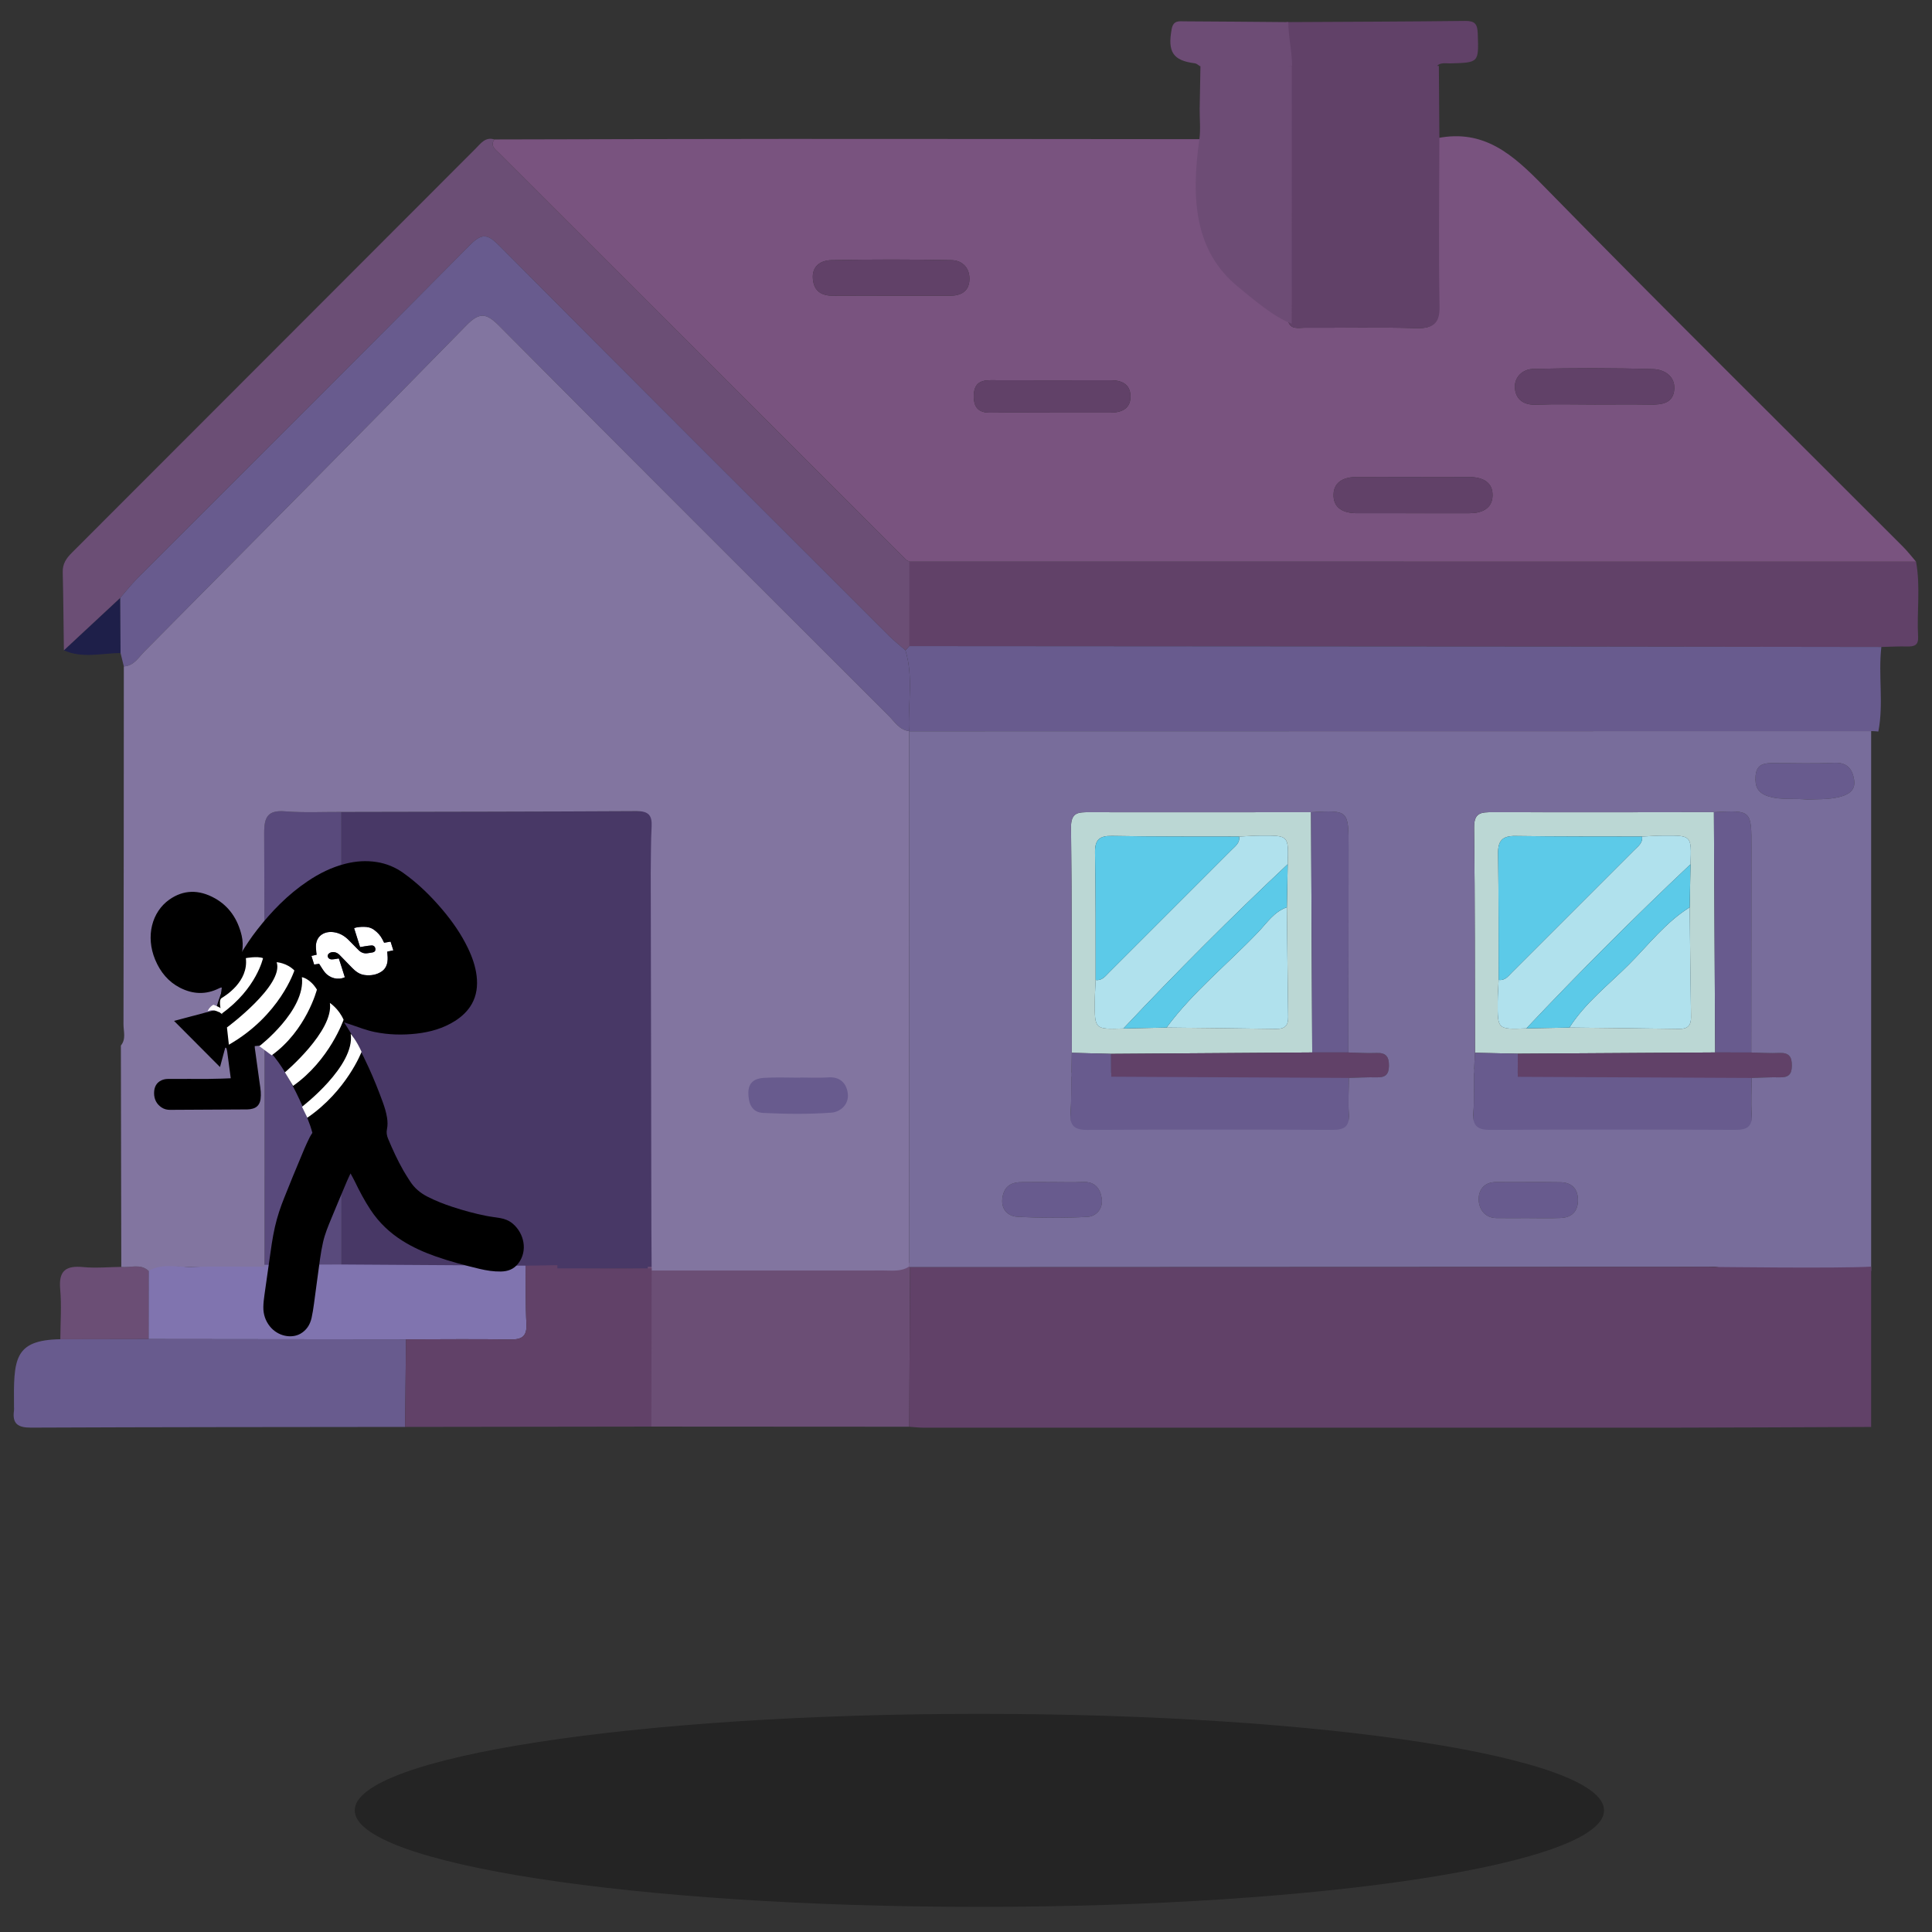<?xml version="1.0" encoding="utf-8"?>
<!-- Generator: Adobe Illustrator 16.0.0, SVG Export Plug-In . SVG Version: 6.00 Build 0)  -->
<!DOCTYPE svg PUBLIC "-//W3C//DTD SVG 1.1//EN" "http://www.w3.org/Graphics/SVG/1.1/DTD/svg11.dtd">
<svg version="1.1" id="Layer_1" xmlns="http://www.w3.org/2000/svg" xmlns:xlink="http://www.w3.org/1999/xlink" x="0px" y="0px"
	 width="1000px" height="1000px" viewBox="0 0 1000 1000" enable-background="new 0 0 1000 1000" xml:space="preserve">
<rect x="0" y="0" width="1000" height="1000" fill="#333333" stroke="none"/>
<path fill="#614168" d="M469.64,290.654c173.695,0.018,348.396,0.035,522.095,0.052c2.397,12.917,0.338,25.957,1.074,38.915
	c0.248,4.354-2.021,5.085-5.654,4.992c-4.45-0.114-8.912,0.155-13.368,0.256c-55.558-0.077-111.115-0.179-166.674-0.224
	c-112.16-0.092-225.319-0.151-337.479-0.222C469.635,319.833,469.637,305.244,469.64,290.654z"/>
<path fill="#685B8E" d="M470.635,334.423c112.158,0.071,224.316,0.13,336.479,0.222c55.559,0.044,111.115,0.147,166.674,0.224
	c-1.695,14.545,1.286,29.258-1.563,43.762c-1.035-0.075-2.074-0.216-3.113-0.216c-166.178,0.021-332.356,0.053-498.538,0.085
	c-0.001,0.002-0.063-0.098-0.059-0.098c-0.648-13.933,2.391-28.028-1.857-41.798C469.314,335.877,469.975,335.15,470.635,334.423z"
	/>
<path fill="#1E1F49" d="M62.238,309.446c0.052,9.519,0.104,19.038,0.161,28.555c-9.801,0.104-19.734,2.909-29.33-1.401
	C42.792,327.55,52.514,318.499,62.238,309.446z"/>
<path fill="#483866" d="M176.698,420.264c54.137-0.107,108.274-0.146,162.41-0.424c6.333-0.033,8.502,2.111,8.173,7.895
	c-0.454,7.947-0.353,15.93-0.486,23.893c-2.806,3.404-1.458,7.379-1.464,11.07c-0.092,60.811-0.204,121.615,0.1,182.424
	c0.041,7.967-1.955,11.954-11.024,11.7c-18.793-0.527-37.622,0.125-56.436,0.291c-33.738-0.205-67.477-0.408-101.215-0.613
	C176.736,578.087,176.717,498.674,176.698,420.264z"/>
<path fill="#6B4E75" d="M470.622,738.479c-45.164-0.026-90.326-0.052-135.49-0.076c0.057-24.16,0.113-58.565,0.168-82.721
	c40.689-0.004,81.38,0,122.07-0.02c4.522-0.002,9.175,0.662,13.256-2.154c-0.001-0.004,0.421,0.406,0.417,0.406
	C470.902,678.681,470.762,713.704,470.622,738.479z"/>
<path fill="#594A7C" d="M176.698,420.264c0.018,78.41,0.036,156.822,0.053,235.236c-13.276,0.055-26.553,0.117-39.83,0.176
	c-0.003-74.832,0.117-149.666-0.179-224.496c-0.034-8.385,1.897-11.945,10.873-11.229C157.257,420.723,167,420.213,176.698,420.264z
	"/>
<path fill="#8074AF" d="M272.034,655.108c0.11,9.674-0.093,20.366,0.437,30.019c0.357,6.512-2.216,8.285-8.397,8.182
	c-17.969-0.301-35.949-0.078-53.925-0.063c-44.42-0.051-88.84-0.104-133.262-0.148c0.008-11.756,0.017-24.511,0.025-36.265
	c7.031-4.111,14.72-0.853,22.094-1.067c12.628-0.375,25.278-1.095,37.917-1.089c13.276-0.059,26.553-0.121,39.829-0.176
	C208.512,654.7,240.273,654.903,272.034,655.108z"/>
<path fill="#6B4E75" d="M76.911,657.832c-0.008,11.754-0.017,23.508-0.027,35.264c-15.22,0.027-30.436,0.059-45.653,0.086
	c0.03-8.662,0.694-17.379-0.079-25.969c-0.861-9.551,2.999-12.234,11.894-11.377c6.512,0.629,13.147-0.014,19.731-0.092
	C67.51,656.314,72.688,653.84,76.911,657.832z"/>
<path fill="#BBD7D4" d="M763.451,544.912c-0.094-38.854,0.021-77.709-0.454-116.557c-0.098-7.975,3.9-7.967,9.636-7.953
	c38.161,0.09,76.322,0,114.485-0.033c0.211,41.459,0.425,82.918,0.64,124.377c-34.044,0.215-68.087,0.426-102.131,0.641
	C778.234,545.227,770.844,545.068,763.451,544.912z M812.315,531.869c18.938,0.219,37.876,0.395,56.813,0.699
	c4.379,0.066,6.218-1.762,6.146-6.146c-0.3-18.938-0.474-37.875-0.691-56.813c0.143-7.426,0.284-14.852,0.424-22.273
	c0.569-14.879,0.569-14.916-13.729-14.842c-3.793,0.018-7.586,0.32-11.375,0.494c-21.811-0.063-43.618,0.047-65.422-0.291
	c-6.749-0.104-9.177,2.313-9.069,9.064c0.338,21.805,0.229,43.613,0.295,65.42c-0.176,3.791-0.482,7.586-0.501,11.379
	c-0.071,14.316-0.037,14.316,14.843,13.729C797.469,532.152,804.892,532.01,812.315,531.869z"/>
<path fill="#BBD7D4" d="M554.777,544.938c-0.082-38.877,0.057-77.762-0.42-116.635c-0.102-8.063,3.989-7.91,9.661-7.896
	c38.189,0.086,76.378,0.006,114.563-0.02c0.209,41.451,0.416,82.906,0.624,124.361c-34.71,0.242-69.417,0.479-104.129,0.719
	C568.313,545.291,561.543,545.115,554.777,544.938z M666.087,469.619c0.142-7.438,0.284-14.871,0.427-22.309
	c0.519-14.848,0.519-14.885-13.772-14.813c-3.79,0.018-7.58,0.332-11.371,0.508c-21.895-0.068-43.788,0.088-65.673-0.338
	c-6.833-0.133-9.043,2.021-8.911,8.885c0.424,21.889,0.258,43.783,0.314,65.68c-0.151,3.785-0.424,7.57-0.438,11.357
	c-0.058,14.23-0.026,14.23,14.813,13.752c7.439-0.156,14.878-0.314,22.315-0.475c18.938,0.225,37.877,0.398,56.813,0.705
	c4.378,0.066,6.227-1.744,6.156-6.135C666.466,507.5,666.3,488.559,666.087,469.619z"/>
<path fill="#685B8E" d="M906.697,556.307c-0.032,7.066-0.416,14.16-0.003,21.193c0.435,7.438-2.421,9.338-8.524,9.308
	c-42.188-0.211-84.378-0.239-126.564,0.022c-6.646,0.043-9.512-2.096-8.992-9.984c0.515-7.813,0.229-15.692,0.292-23.541
	c7.224,4.904,15.087,1.822,22.663,2.341C825.944,555.863,866.321,556.086,906.697,556.307z"/>
<path fill="#685B8E" d="M698.172,556.031c-0.036,7.133-0.423,14.293-0.013,21.392c0.434,7.506-2.422,9.418-8.535,9.386
	c-42.235-0.215-84.474-0.256-126.709,0.031c-6.851,0.047-9.371-2.545-8.816-10.274c0.509-7.093,0.328-14.246,0.451-21.371
	c6.858,0.043,13.724,0.081,20.583,0.12C616.146,555.553,657.159,555.795,698.172,556.031z"/>
<path fill="#685B8E" d="M887.758,544.746c-0.215-41.459-0.429-82.918-0.64-124.377c19.446-1.064,19.457-1.064,19.441,18.504
	c-0.024,35.305-0.064,70.604-0.098,105.906C900.229,544.77,893.993,544.76,887.758,544.746z"/>
<path fill="#685B8E" d="M679.207,544.748c-0.208-41.455-0.415-82.91-0.624-124.361c19.444-1.104,19.454-1.104,19.44,18.482
	c-0.022,35.297-0.062,70.594-0.093,105.891C691.691,544.76,685.449,544.752,679.207,544.748z"/>
<path fill="#614168" d="M679.207,544.748c6.242,0.004,12.484,0.012,18.726,0.012c4.821,0.109,9.655,0.473,14.459,0.256
	c5.005-0.225,6.593,1.891,6.525,6.717c-0.06,4.604-2.041,5.994-6.287,5.895c-4.813-0.117-9.64,0.178-14.458,0.299
	c-41.013-0.205-82.025-0.416-123.039-0.621c-0.021-3.943-0.037-7.891-0.055-11.836C609.79,545.227,644.497,544.99,679.207,544.748z"
	/>
<path fill="#614168" d="M887.758,544.746c6.235,0.014,12.474,0.021,18.706,0.033c4.828,0.102,9.667,0.461,14.479,0.236
	c5.016-0.23,6.588,1.881,6.524,6.719c-0.059,4.617-2.044,5.99-6.295,5.891c-4.816-0.115-9.647,0.195-14.476,0.32
	c-40.376-0.191-80.753-0.389-121.129-0.578c0.021-3.994,0.041-7.986,0.059-11.98C819.671,545.172,853.714,544.961,887.758,544.746z"
	/>
<path fill="#685B8E" d="M790.141,630.486c-5.205,0.004-10.415,0.07-15.623-0.018c-6.093-0.102-8.966-4.715-9.152-9.4
	c-0.193-4.896,2.662-9.283,9.004-9.229c11.109,0.102,22.221-0.092,33.329,0.084c5.765,0.092,9.021,3.336,9.063,9.166
	c0.035,5.814-3.151,9.099-8.913,9.338C801.955,630.676,796.045,630.482,790.141,630.486z"/>
<path fill="#685B8E" d="M544.965,611.857c5.188-0.008,10.385,0.201,15.561-0.063c6.206-0.317,9.035,3.447,9.748,8.564
	c0.719,5.178-2.756,9.256-7.538,9.504c-12.038,0.621-24.156,0.592-36.193-0.076c-4.544-0.252-8.321-3.453-7.753-9.227
	c0.575-5.828,3.906-8.594,9.577-8.682C533.896,611.797,539.432,611.865,544.965,611.857z"/>
<path fill="#685B8E" d="M935.683,413.869c-7.674-0.752-13.795,0.273-20.009-1.574c-6.014-1.789-7.399-5.248-6.979-10.725
	c0.485-6.333,4.813-6.646,9.6-6.621c10.359,0.047,20.735,0.369,31.072-0.115c6.773-0.314,9.455,3.203,10.351,8.879
	c0.945,5.998-4.086,7.99-8.11,8.918C945.987,413.926,939.993,413.598,935.683,413.869z"/>
<path fill="#685B8E" d="M785.627,545.387c-0.018,3.994-0.038,7.986-0.059,11.98c-7.578-0.457-15.441,2.256-22.665-2.063
	c0.182-3.469,0.356-6.934,0.544-10.396C770.844,545.068,778.234,545.227,785.627,545.387z"/>
<path fill="#685B8E" d="M575.078,545.467c0.018,3.945,0.034,7.893,0.055,11.836c-6.861-0.037-13.725-0.072-20.583-0.107
	c0.074-4.089,0.146-8.173,0.226-12.26C561.543,545.115,568.313,545.291,575.078,545.467z"/>
<path fill="#685B8E" d="M31.231,693.182c15.217-0.027,30.433-0.059,45.653-0.086c44.423,0.047,88.843,0.1,133.264,0.148
	c-0.161,11.777-0.322,33.557-0.486,45.33c-64.526,0.08-129.047,0.08-193.567,0.365c-6.7,0.027-9.826-1.885-8.859-8.791
	c0.095-0.682,0.015-1.389,0.009-2.078C7.042,703.627,7.042,693.619,31.231,693.182z"/>
<path fill="#B0E1ED" d="M790.048,532.291c-14.883,0.59-14.917,0.59-14.846-13.727c0.019-3.793,0.325-7.59,0.497-11.377
	c3.313,0.494,4.987-1.984,6.912-3.904c21.146-21.107,42.271-42.232,63.383-63.375c1.921-1.922,4.396-3.604,3.904-6.918
	c3.788-0.174,7.581-0.479,11.375-0.494c14.302-0.074,14.302-0.037,13.733,14.84C845.854,474.818,817.547,503.148,790.048,532.291z"
	/>
<path fill="#5CCAE8" d="M849.898,432.99c0.491,3.314-1.983,4.996-3.904,6.918c-21.109,21.143-42.234,42.268-63.383,63.375
	c-1.924,1.92-3.601,4.398-6.912,3.902c-0.063-21.809,0.047-43.617-0.291-65.422c-0.105-6.752,2.32-9.17,9.068-9.064
	C806.281,433.037,828.091,432.928,849.898,432.99z"/>
<path fill="#B0E1ED" d="M874.582,469.611c0.22,18.938,0.394,37.875,0.691,56.813c0.07,4.385-1.769,6.213-6.146,6.146
	c-18.938-0.307-37.874-0.48-56.811-0.695c8.228-12.879,20.336-22.158,30.931-32.789
	C853.355,488.941,862.186,477.346,874.582,469.611z"/>
<path fill="#5CCAE8" d="M874.582,469.611c-12.396,7.732-21.227,19.33-31.334,29.473c-10.595,10.631-22.703,19.91-30.931,32.789
	c-7.428,0.137-14.851,0.279-22.271,0.418c27.499-29.143,55.808-57.473,84.961-84.955
	C874.866,454.762,874.725,462.188,874.582,469.611z"/>
<path fill="#B0E1ED" d="M641.368,433.006c3.791-0.176,7.581-0.49,11.371-0.508c14.291-0.07,14.291-0.033,13.772,14.813
	c-29.229,27.457-57.565,55.809-85.035,85.029c-14.843,0.48-14.874,0.48-14.814-13.75c0.015-3.787,0.285-7.572,0.437-11.355
	c3.265,0.473,4.964-1.924,6.877-3.836c21.191-21.164,42.37-42.34,63.528-63.533C639.408,437.957,641.854,436.289,641.368,433.006z"
	/>
<path fill="#5CCAE8" d="M641.368,433.006c0.484,3.283-1.96,4.951-3.864,6.857c-21.158,21.193-42.337,42.369-63.528,63.533
	c-1.913,1.912-3.612,4.309-6.877,3.836c-0.057-21.896,0.109-43.793-0.313-65.682c-0.132-6.861,2.078-9.018,8.911-8.885
	C597.58,433.094,619.476,432.938,641.368,433.006z"/>
<path fill="#B0E1ED" d="M666.087,469.619c0.213,18.938,0.379,37.881,0.675,56.818c0.068,4.391-1.778,6.201-6.156,6.135
	c-18.937-0.307-37.875-0.48-56.812-0.699c13.738-18.592,31.853-33.006,47.644-49.639
	C655.844,477.596,659.515,471.844,666.087,469.619z"/>
<path fill="#79537F" d="M255.889,72.179c50.266-0.098,100.534-0.267,150.798-0.278c71.423-0.016,142.843,0.083,214.263,0.134
	c-0.024,4.507,0.55,9.114-0.173,13.507c-4.396,26.659,3.942,47.838,26.215,63.483c6.951,4.883,10.597,13.784,19.521,16.378
	c1.092,5.605,5.571,4.207,9.135,4.224c19.079,0.091,38.173-0.353,57.232,0.224c8.493,0.257,11.377-2.071,11.229-10.932
	c-0.498-29.129-0.123-58.275-0.084-87.414c24.212-4.831,39.19,8.669,54.869,24.694c61.473,62.818,124.01,124.595,186.117,186.79
	c2.405,2.407,4.487,5.136,6.723,7.717c-173.697-0.017-347.397-0.034-521.094-0.052c-0.595-0.348-1.3-0.588-1.771-1.062
	c-70.251-70.155-140.487-140.327-210.721-210.498C256.226,77.176,253.609,75.474,255.889,72.179z M732.427,246.898
	c-10.066,0-20.142,0.021-30.212-0.008c-6.255-0.017-11.687,2.259-11.967,8.874c-0.31,7.325,5.269,9.866,11.967,9.872
	c19.448,0.021,38.896,0.002,58.349,0.009c6.224,0.002,11.693-2.22,11.977-8.867c0.314-7.359-5.325-9.829-11.979-9.867
	C751.183,246.855,741.806,246.896,732.427,246.898z M825.305,209.375c9.688,0,19.374-0.113,29.063,0.042
	c6.022,0.097,11.744-0.776,12.245-7.959c0.481-6.938-5.415-10.228-10.81-10.394c-20.73-0.638-41.503-0.608-62.244-0.114
	c-5.373,0.128-10.026,4.233-9.416,10.245c0.598,5.824,4.741,8.53,11.072,8.281C805.23,209.083,815.273,209.372,825.305,209.375z
	 M461.537,153.063c10.029,0,20.058-0.028,30.087,0.011c5.534,0.021,9.774-2.07,10.147-7.962c0.386-6.089-3.39-10.332-9.213-10.45
	c-20.734-0.421-41.491-0.435-62.229-0.007c-5.343,0.11-10.203,2.896-9.573,9.806c0.589,6.473,4.695,8.668,10.693,8.623
	C441.48,153.01,451.509,153.063,461.537,153.063z M543.724,213.564c10.394,0,20.784-0.009,31.179,0.003
	c6.021,0.007,10.539-2.336,10.238-8.885c-0.27-5.902-4.699-7.898-10.222-7.89c-20.785,0.035-41.57,0.063-62.354-0.009
	c-5.446-0.02-8.402,2.043-8.531,7.872c-0.135,6.043,2.249,9.03,8.514,8.943C522.938,213.453,533.331,213.559,543.724,213.564z"/>
<path fill="#6B4E75" d="M470.635,334.423c-0.66,0.727-1.318,1.454-1.979,2.182c-2.853-2.501-5.855-4.848-8.532-7.521
	c-67.3-67.244-134.646-134.444-201.704-201.93c-5.833-5.87-8.757-6.805-15.145-0.354C186.116,184.545,128.53,241.863,71.113,299.35
	c-3.16,3.164-5.925,6.723-8.875,10.097c-9.724,9.053-19.445,18.104-29.169,27.154c-0.183-13.525-0.28-27.052-0.596-40.573
	c-0.099-4.231,1.845-7.053,4.689-9.898c69.73-69.729,139.391-139.527,209.093-209.286c2.623-2.626,4.969-6.125,9.635-4.664
	c-2.281,3.294,0.336,4.997,2.257,6.917c70.234,70.171,140.47,140.343,210.721,210.498c0.473,0.473,1.178,0.713,1.771,1.062
	C470.638,305.244,470.636,319.833,470.635,334.423z"/>
<path fill="#685B8E" d="M62.238,309.446c2.949-3.375,5.715-6.934,8.875-10.097c57.417-57.487,115.003-114.805,172.161-172.548
	c6.388-6.453,9.312-5.518,15.145,0.352c67.058,67.486,134.404,134.686,201.704,201.93c2.677,2.674,5.681,5.02,8.532,7.521
	c4.249,13.77,1.209,27.865,1.857,41.798c-5.046-0.608-7.45-4.845-10.559-7.946c-67.276-67.174-134.579-134.322-201.572-201.778
	c-6.528-6.574-10.092-7.319-17.005-0.251C186.09,224.949,130.386,281.062,74.737,337.23c-3.071,3.098-5.447,7.429-10.646,7.694
	c-0.563-2.31-1.125-4.619-1.694-6.923C62.342,328.484,62.29,318.965,62.238,309.446z"/>
<path fill="#614168" d="M764.882,17.352c-0.164-4.904-1.473-6.573-6.492-6.515c-30.517,0.356-62.033,0.435-92.554,0.606
	c-0.023,7.553-0.049,15.105-0.073,22.658c0.33,0,0.665,0,0.996,0l-0.106,0.107c-0.034,6.257-0.071,12.513-0.108,18.768
	c-0.009,37.476-0.019,74.952-0.027,112.427c1.087,5.605,5.567,4.206,9.13,4.223c19.08,0.091,38.172-0.352,57.233,0.224
	c8.494,0.257,12.377-2.071,12.229-10.932c-0.498-29.13-0.123-58.276-0.084-87.414c-0.088-12.462-0.178-24.923-0.268-37.384
	c-0.331,0-0.666,0-0.998,0c2.012-1.964,4.563-1.244,6.914-1.31C765.628,32.399,765.39,32.43,764.882,17.352z"/>
<path fill="#6D4C75" d="M664.96,34.209c0.565,0,1.132,0,1.698-0.001c-0.003,0,2.107-0.109,2.107-0.107
	c0.024-7.553-1.953-15.105-1.929-22.658c-17.865-0.143-35.733-0.314-53.598-0.399c-2.949-0.013-5.93-0.674-6.792,4.062
	c-2.148,11.794,0.644,16.229,12.059,17.664c0.902,0.112,1.712,0.961,2.565,1.469c0.094,0,0.188,0,0.28,0
	c-0.132,7.405-0.266,14.809-0.399,22.213c-0.026,5.26,0.55,10.637-0.173,15.763c-4.396,31.108-2.319,57.908,19.952,76.164
	c6.948,5.697,18.945,16.085,27.875,19.112c0.006-43.728,0.015-89.545,0.022-133.276C667.419,34.237,666.192,34.229,664.96,34.209z"
	/>
<path fill="#614168" d="M732.427,246.897c9.379-0.001,18.756-0.042,28.132,0.013c6.654,0.039,12.295,2.508,11.979,9.867
	c-0.281,6.647-5.753,8.869-11.979,8.867c-19.448-0.006-38.896,0.011-58.347-0.009c-6.698-0.006-12.275-2.547-11.967-9.872
	c0.28-6.614,5.712-8.891,11.967-8.874C712.285,246.919,722.358,246.898,732.427,246.897z"/>
<path fill="#614168" d="M825.305,209.374c-10.029-0.002-20.072-0.291-30.09,0.102c-6.331,0.249-10.477-2.457-11.072-8.281
	c-0.61-6.012,4.043-10.117,9.416-10.245c20.741-0.495,41.514-0.524,62.244,0.114c5.395,0.166,11.291,3.456,10.81,10.394
	c-0.501,7.184-6.223,8.056-12.245,7.959C844.679,209.263,834.992,209.375,825.305,209.374z"/>
<path fill="#614168" d="M461.537,153.063c-10.028,0-20.057-0.054-30.085,0.021c-5.999,0.045-10.104-2.15-10.693-8.623
	c-0.63-6.909,4.229-9.696,9.573-9.806c20.736-0.428,41.493-0.414,62.229,0.007c5.823,0.118,9.599,4.36,9.212,10.45
	c-0.372,5.892-4.612,7.982-10.146,7.962C481.595,153.035,471.566,153.063,461.537,153.063z"/>
<path fill="#614168" d="M543.724,213.561c-10.393-0.002-20.786-0.107-31.176,0.038c-6.265,0.087-8.646-2.9-8.514-8.943
	c0.129-5.829,3.085-7.892,8.53-7.872c20.782,0.071,41.567,0.044,62.354,0.009c5.521-0.009,9.952,1.987,10.222,7.89
	c0.3,6.548-4.22,8.892-10.238,8.885C564.508,213.555,554.115,213.564,543.724,213.561z"/>
<path fill="#8275A0" d="M470.57,378.502l-0.062-0.1c-5.042-0.608-7.446-4.845-10.555-7.946
	c-67.276-67.174-134.579-134.322-201.572-201.778c-6.528-6.574-10.092-7.319-17.005-0.251
	C186.09,224.949,130.386,281.062,74.737,337.23c-3.071,3.098-5.447,7.429-10.646,7.694c-0.032,61.752-0.034,123.502-0.174,185.254
	c-0.008,3.645,1.435,7.619-1.35,10.979c0.071,38.193,0.143,76.393,0.214,114.59c4.728,0.57,9.907-1.904,14.129,2.088
	c7.031-4.111,14.72-1.852,22.094-2.068c12.628-0.375,25.278-0.094,37.917-0.088c-0.004-74.832,0.117-149.666-0.179-224.496
	c-0.034-8.385,1.897-11.945,10.873-11.229c9.642,0.771,19.384,0.264,29.083,0.313c50.964-0.107,101.928-0.146,152.891-0.424
	c5.962-0.033,8.004,2.111,7.694,7.895c-0.428,7.947-0.332,15.93-0.46,23.896c0.106,61.385,0.212,122.77,0.33,184.15
	c0.014,7.285,0.095,14.563,0.146,21.848c40.091-0.004,80.185,0,120.273-0.02c4.456-0.002,9.04,0.646,13.062-2.104
	C470.61,563.172,470.59,470.836,470.57,378.502z"/>
<path fill="#5CCAE8" d="M666.087,469.619c-6.572,2.225-10.243,7.977-14.649,12.615c-15.791,16.633-33.903,31.047-47.644,49.639
	c-7.44,0.152-14.878,0.313-22.315,0.469c27.47-29.225,55.809-57.574,85.035-85.031C666.371,454.748,666.229,462.184,666.087,469.619
	z"/>
<path fill="#685B8E" d="M414.082,557.723c4.86,0,9.741,0.273,14.576-0.066c6.127-0.436,9.42,2.969,10.146,8.166
	c0.805,5.752-3.784,9.729-8.454,10.08c-11.735,0.869-23.598,0.709-35.372,0.146c-5.801-0.278-7.668-4.939-7.625-10.512
	c0.044-5.52,3.563-7.355,7.99-7.631c6.227-0.386,12.491-0.1,18.74-0.1C414.082,557.781,414.082,557.752,414.082,557.723z"/>
<path opacity="0.3" fill="#010101" enable-background="new    " d="M506.923,887.086c178.551,0,323.328,22.359,323.328,49.955
	s-144.777,49.955-323.328,49.955c-178.55,0-323.31-22.359-323.31-49.955S328.373,887.086,506.923,887.086z"/>
<g id="Layer_1_1_" display="none">
	<g display="inline">
		<g>
			<path opacity="0.2" fill="#010101" enable-background="new    " d="M883.458,650.888H122.486c0,0-103.073-15.01-108.374-120.368
				c0,0-36.849-156.294,149.288-184.388c0,0-73.77-219.514,166.818-309.066c0,0,201.926-59.704,300.292,151.029
				c0,0,87.796-64.99,187.869-1.749c0,0,87.813,59.68,59.729,173.843c0,0,112.384,15.799,115.896,151.029
				C994.02,511.201,1004.671,604.444,883.458,650.888z"/>
			<path fill="#FFFFFF" d="M878.026,634.626H117.071c0,0-103.09-15.025-108.35-120.368c0,0-36.864-156.289,149.264-184.371
				c0,0-73.746-219.506,166.819-309.075c0,0,201.942-59.695,300.291,151.029c0,0,87.78-64.973,187.901-1.748
				c0,0,87.765,59.696,59.697,173.86c0,0,112.383,15.806,115.895,151.004C988.588,494.924,999.239,588.199,878.026,634.626z"/>
			<path opacity="0.2" fill="#010101" enable-background="new    " d="M159.05,623.438h675.104c0,0,91.455-13.334,96.139-106.788
				c0,0,32.717-138.663-132.434-163.573c0,0,65.437-194.74-148.014-274.217c0,0-179.161-52.972-266.411,133.995
				c0,0-77.885-57.648-166.688-1.562c0,0-77.908,52.964-52.964,154.241c0,0-99.715,14.042-102.829,133.961
				C60.969,499.494,51.513,582.232,159.05,623.438z"/>
			<path fill="#FFFFFF" d="M163.88,609.047H839c0,0,91.421-13.058,96.104-104.479c0,0,32.701-135.636-132.434-160.012
				c0,0,65.436-190.495-147.995-268.226c0,0-179.145-51.809-266.412,131.06c0,0-77.917-56.396-166.721-1.512
				c0,0-77.893,51.809-52.98,150.882c0,0-99.715,13.708-102.813,131.062C65.783,487.801,56.31,568.751,163.88,609.047z"/>
			<path fill="#E4E6ED" d="M337.293,675.508c25,0,45.271,20.262,45.271,45.272c0,25.01-20.271,45.271-45.271,45.271
				c-25.002,0-45.281-20.261-45.281-45.271C292.012,695.77,312.291,675.508,337.293,675.508z"/>
			<path fill="#C2C4CE" d="M356.708,683.247c9.726,7.563,16.035,19.4,16.035,32.687c0,22.831-18.53,41.369-41.361,41.369
				c-7.408,0-14.351-1.951-20.384-5.382c6.992,5.431,15.773,8.666,25.328,8.666c22.847,0,41.345-18.521,41.345-41.337
				C377.686,703.818,369.246,690.338,356.708,683.247z"/>
			<path fill="#E4E6ED" d="M501.932,716.665c25.013,0,45.272,20.278,45.272,45.288c0,24.994-20.262,45.271-45.272,45.271
				c-25.01,0-45.278-20.275-45.278-45.271C456.651,736.943,476.921,716.665,501.932,716.665z"/>
			<path fill="#C2C4CE" d="M521.348,724.39c9.741,7.609,16.02,19.448,16.02,32.72c0,22.831-18.538,41.353-41.369,41.353
				c-7.407,0-14.334-1.936-20.359-5.35c6.992,5.415,15.768,8.649,25.32,8.649c22.863,0,41.351-18.538,41.351-41.337
				C542.308,744.943,533.854,731.48,521.348,724.39z"/>
			<path fill="#E4E6ED" d="M666.514,689.248c24.994,0,45.272,20.278,45.272,45.271c0,24.994-20.278,45.272-45.272,45.272
				c-24.992,0-45.288-20.278-45.288-45.272C621.226,709.526,641.521,689.248,666.514,689.248z"/>
			<path fill="#C2C4CE" d="M685.962,696.956c9.74,7.578,16.019,19.416,16.019,32.687c0,22.849-18.507,41.354-41.367,41.354
				c-7.399,0-14.345-1.937-20.359-5.334c6.977,5.397,15.789,8.651,25.303,8.651c22.896,0,41.387-18.509,41.387-41.338
				C706.924,717.527,698.469,704.046,685.962,696.956z"/>
		</g>
		<path opacity="0.3" fill="#010101" enable-background="new    " d="M506.923,887.086c178.551,0,323.328,22.359,323.328,49.955
			s-144.777,49.955-323.328,49.955c-178.55,0-323.31-22.359-323.31-49.955S328.373,887.086,506.923,887.086z"/>
	</g>
</g>
<g id="Layer_2">
	<g>
		<path fill="#FFFFFF" d="M186.372,490.223c-1.059-3.369-2.063-6.55-3.101-9.839c1.599-0.549,3.271-0.658,4.975-0.666
			c1.9-0.016,3.761,0.372,5.416,1.585c1.832,1.335,3.305,2.959,4.281,4.906c0.284,0.56,0.563,1.116,0.881,1.742
			c1.109-0.19,2.139-0.361,3.349-0.569c0.482,1.528,0.932,2.972,1.418,4.521c-1.091,0.231-2.098,0.444-3.142,0.662
			c0.072,1.003,0.173,1.975,0.208,2.935c0.057,1.7-0.136,3.326-0.878,4.806c-0.521,1.03-1.261,1.878-2.228,2.528
			c-2.496,1.694-5.449,2.263-8.772,1.859c-2.669-0.321-4.692-1.848-6.51-3.716c-2.197-2.253-4.363-4.534-6.583-6.771
			c-1.49-1.505-3.679-1.847-5.233-0.84c-0.35,0.233-0.669,0.629-0.769,1.031c-0.286,1.151,0.634,2.147,1.971,2.171
			c0.669,0.01,1.331-0.104,1.986-0.189c0.526-0.066,1.038-0.174,1.732-0.297c1.121,3.269,2.074,6.52,3.113,9.739
			c-3.449,1.622-7.801,0.563-10.358-2.565c-1.076-1.325-1.895-2.81-2.944-4.39c-0.693,0.104-1.543,0.229-2.586,0.379
			c-0.468-1.494-0.917-2.933-1.4-4.478c0.937-0.209,1.771-0.399,2.679-0.6c-0.06-0.476-0.15-0.938-0.178-1.39
			c-0.072-1.224-0.247-2.469-0.156-3.661c0.382-4.936,4.752-7.662,10.195-6.442c2.723,0.61,4.946,2.045,6.876,4.034
			c1.604,1.652,3.257,3.266,4.851,4.922c1.33,1.386,2.854,2.008,4.643,1.758c1.004-0.135,2.025-0.246,2.982-0.482
			c0.873-0.218,1.318-0.828,1.211-1.756c-0.131-1.134-0.843-1.827-2.036-1.777c-1.159,0.044-2.288,0.265-3.422,0.429
			C188.068,489.917,187.3,490.066,186.372,490.223z"/>
		<g>
			<path d="M108.879,536.854c-0.041-0.48-0.075-0.61-0.058-0.727c1.333-8.345,3.272-16.462,6.511-24.133
				c2.628-6.229,5.622-12.247,9.105-18.011c2.646-4.378,5.461-8.65,8.621-12.688c7.454-9.542,15.856-18.234,26.184-25.178
				c5.928-3.982,12.336-7.245,19.658-9.073c5.195-1.301,10.582-1.747,16.265-0.823c4.901,0.797,9.415,2.637,13.598,5.617
				c7.739,5.519,14.35,12.048,20.337,19.137c5.204,6.166,9.699,12.685,13.081,19.72c2.259,4.703,3.925,9.491,4.516,14.426
				c0.624,5.246-0.032,10.139-2.489,14.513c-2.093,3.708-5.164,6.579-8.86,8.904c-5.866,3.68-12.595,5.673-19.919,6.474
				c-7.022,0.773-14.166,0.636-21.446-0.845c-4.208-0.861-8.277-2.423-12.377-3.839c-10.74-3.71-21.579-5.926-32.542-6.357
				c-7.658-0.307-15.023,0.433-21.985,2.517c-5.867,1.765-11.069,4.499-15.521,8.256
				C110.75,535.424,109.896,536.058,108.879,536.854z M186.372,490.223c0.928-0.156,1.699-0.308,2.473-0.42
				c1.134-0.165,2.264-0.384,3.422-0.429c1.192-0.049,1.904,0.644,2.036,1.777c0.107,0.928-0.338,1.538-1.211,1.756
				c-0.958,0.237-1.979,0.347-2.982,0.482c-1.791,0.249-3.313-0.372-4.643-1.758c-1.593-1.656-3.246-3.27-4.851-4.922
				c-1.93-1.988-4.155-3.423-6.876-4.034c-5.443-1.216-9.813,1.507-10.195,6.442c-0.09,1.191,0.084,2.438,0.156,3.661
				c0.027,0.452,0.118,0.914,0.178,1.39c-0.912,0.199-1.744,0.392-2.679,0.601c0.485,1.539,0.934,2.981,1.4,4.477
				c1.043-0.148,1.893-0.274,2.586-0.379c1.049,1.58,1.868,3.063,2.946,4.392c2.555,3.126,6.907,4.187,10.356,2.563
				c-1.04-3.222-1.991-6.473-3.113-9.739c-0.696,0.123-1.207,0.231-1.732,0.297c-0.655,0.085-1.316,0.199-1.986,0.189
				c-1.337-0.022-2.257-1.02-1.971-2.171c0.1-0.402,0.419-0.798,0.769-1.031c1.556-1.005,3.741-0.664,5.233,0.84
				c2.22,2.233,4.387,4.517,6.583,6.771c1.817,1.868,3.839,3.394,6.51,3.716c3.323,0.402,6.277-0.165,8.774-1.86
				c0.965-0.649,1.707-1.496,2.227-2.527c0.745-1.479,0.936-3.104,0.878-4.806c-0.031-0.96-0.136-1.932-0.208-2.935
				c1.044-0.218,2.051-0.431,3.142-0.662c-0.487-1.55-0.936-2.992-1.418-4.521c-1.209,0.208-2.237,0.38-3.349,0.569
				c-0.318-0.626-0.598-1.184-0.881-1.742c-0.978-1.947-2.45-3.571-4.281-4.906c-1.658-1.214-3.517-1.6-5.416-1.585
				c-1.705,0.008-3.376,0.117-4.975,0.666C184.309,483.673,185.31,486.854,186.372,490.223z"/>
			<polygon points="122.662,519.763 118.268,536.031 113.875,552.298 101.984,540.357 90.093,528.42 106.378,524.091 			"/>
			<path fill="#FFFFFF" d="M120.449,530.521c0,0-6.931-9.944-12.98-7.123c0,0,0.77-2.088,2.961-3.334c0,0,7.415,2.299,11.93,8.97
				L120.449,530.521z"/>
		</g>
	</g>
	<path d="M181.435,607.364c-0.724,1.563-1.354,2.826-1.903,4.131c-2.694,6.381-5.402,12.756-8.035,19.175
		c-1.632,3.979-3.317,7.946-4.292,12.282c-0.636,2.83-1.146,5.728-1.554,8.642c-1.097,7.799-2.086,15.617-3.159,23.421
		c-0.325,2.36-0.694,4.717-1.19,7.013c-0.812,3.755-2.729,6.526-5.734,8.271c-4.706,2.723-11.824,1.345-15.923-3.824
		c-2.316-2.925-3.375-6.271-3.336-9.898c0.022-2.164,0.298-4.307,0.587-6.423c0.789-5.808,1.647-11.586,2.469-17.386
		c0.845-5.951,1.617-11.929,2.941-17.725c1.213-5.294,2.895-10.348,4.889-15.246c1.437-3.519,2.822-7.065,4.265-10.577
		c2.019-4.913,4.046-9.819,6.115-14.699c0.86-2.035,1.819-4.001,2.777-5.965c0.367-0.755,0.859-1.423,1.337-2.197
		c-0.341-1.146-0.657-2.408-1.094-3.627c-3.418-9.511-7.622-18.621-12.782-27.238c-2.352-3.919-4.939-7.642-7.945-10.981
		c-0.521-0.578-1.082-1.116-1.605-1.69c-1.07-1.166-2.284-1.701-3.668-1.592c-0.895,0.066-1.788,0.146-2.746,0.226
		c0.015,0.387,0,0.701,0.043,1.018c0.817,5.95,1.644,11.898,2.465,17.854c0.215,1.57,0.498,3.146,0.602,4.711
		c0.085,1.313,0.071,2.653-0.105,3.917c-0.365,2.567-1.727,4.204-3.929,4.839c-0.915,0.265-1.889,0.432-2.857,0.436
		c-13.341,0.095-26.685,0.149-40.027,0.222c-1.517,0.009-3.006-0.303-4.39-1.222c-2.542-1.689-3.876-4.176-3.9-7.354
		c-0.023-3.258,1.279-5.568,3.849-6.724c0.988-0.443,2.125-0.683,3.226-0.689c6.961-0.056,13.93-0.003,20.893-0.021
		c3.407-0.01,11.136-0.267,11.717-0.331c-0.188-1.446-1.386-10.507-1.815-13.648c-0.075-0.532-0.182-1.078-0.339-1.596
		c-0.187-0.614-0.548-0.789-1.128-0.382c0.465,4.862-13.282-1.924-12.411-3.139c0.282-0.391-0.479-3.479-0.68-4.628
		c-0.608-3.433,0.659-6.271,3.418-7.463c1.07-0.459,2.243-0.76,3.413-0.848c1.383-0.105,2.535-0.409,3.136-1.893
		c0.11-0.275,0.34-0.476,0.563-0.782c0.46,0.772,0.098,1.771,0.901,2.336c0.563-0.185,0.534-0.682,0.44-1.253
		c-0.222-1.36-0.386-2.728-0.643-4.084c-0.338-1.806-0.29-3.546-0.047-5.279c0.193-1.398,0.362-2.797,0.559-4.32
		c-0.697,0.016-1.207,0.309-1.735,0.563c-6.411,3.125-13.108,3.063-19.996-0.491c-5.821-3-10.064-7.96-12.78-14.524
		c-4.992-12.057-1.702-24.675,7.37-31.061c7.212-5.081,15.19-5.35,23.551-0.675c7.222,4.039,11.803,10.626,13.863,19.292
		c0.627,2.643,0.662,5.289,0.335,7.882c-0.153,1.207-0.33,2.401-0.479,3.607c-0.051,0.422-0.057,0.861-0.083,1.354
		c0.995-0.271,1.853-0.496,2.708-0.739c4.182-1.188,8.458-1.034,12.833,0.344c7.963,2.507,15.145,6.982,21.695,13.068
		c6.528,6.07,12.044,13.18,16.967,20.896c4.455,6.98,8.314,14.336,11.786,21.921c2.681,5.86,5.072,11.838,7.282,17.895
		c0.955,2.614,1.767,5.28,2.207,8.021c0.329,2.045,0.366,4.065-0.042,6.005c-0.353,1.687-0.11,3.253,0.597,4.943
		c2.359,5.644,4.908,11.174,7.921,16.456c1.062,1.854,2.225,3.64,3.367,5.432c2.343,3.683,5.441,6.193,9.011,8.034
		c4.223,2.175,8.555,3.853,12.938,5.303c5.781,1.912,11.612,3.486,17.478,4.656c2.439,0.488,4.89,0.74,7.331,1.17
		c2.327,0.406,4.579,1.249,6.554,2.948c5.795,4.995,7.796,13.94,2.806,20.487c-2.315,3.03-5.436,4.158-9.065,4.212
		c-3.684,0.062-7.367-0.505-11.036-1.378c-7.664-1.83-15.309-3.845-22.862-6.514c-5.85-2.067-11.573-4.588-17.024-8.025
		c-6.448-4.063-12.065-9.27-16.554-16.084c-3.087-4.689-5.703-9.646-8.15-14.724C182.97,610.127,182.255,608.9,181.435,607.364z"/>
	<path fill="#FFFFFF" d="M134.242,541.487c0,0,24.032-18.512,22.022-35.701c0,0,4.209,0.603,7.769,6.425
		c0,0-5.449,21.141-23.425,34.018L134.242,541.487z"/>
	<path fill="#FFFFFF" d="M147.468,555.046c0,0,25.376-21.416,23.281-35.924c0,0,4.537,2.925,7.089,8.7
		c0,0-7.203,20.929-26.145,34.229L147.468,555.046z"/>
	<path fill="#FFFFFF" d="M156.321,572.845c0,0,27.642-21.12,25.202-37.76c0,0,3.075,3.571,5.627,9.346
		c0,0-7.703,20.163-28.093,34.105L156.321,572.845z"/>
	<path fill="#FFFFFF" d="M117.473,531.806c0,0,29.717-22.009,25.717-33.767c0,0,5.265,0.289,9.176,4.28
		c0,0-7.406,23.254-33.903,38.418L117.473,531.806z"/>
	<path fill="#FFFFFF" d="M114.696,516.598c1.941-1.187,13.999-8.487,12.559-20.671c0,0,5.91-1.134,8.883,0.012
		c0,0-3.376,15.798-21.352,28.674C114.785,524.611,112.755,517.784,114.696,516.598z"/>
</g>
<path fill="#614168" d="M288.5,656.5v-1.636c-5.49,0.095-10.979,0.192-16.468,0.244c0.11,9.674-0.093,20.368,0.437,30.019
	c0.357,6.512-2.216,8.286-8.397,8.182c-17.969-0.301-35.949-0.078-53.925-0.061c-0.161,11.773-0.321,33.553-0.486,45.326
	c42.488-0.061,84.979-0.117,127.471-0.172c0.057-23.588,0.111-57.186,0.166-80.773c-0.002-0.376-0.006-0.753-0.009-1.129H288.5z"/>
<path fill="#786D9B" d="M968.5,378.415c-165.975,0.021-331.951,0.053-497.93,0.085c0.02,92.336,0.041,184.672,0.062,277.004
	l0.411,0.4c137.66-0.061,275.318-0.123,412.979-0.164c2.713,0,5.609-0.572,7.854,1.705c13.775,1.369,48.883,2.213,71.78,1.717
	c1.939-0.042,3.531-0.515,4.845-1.353V378.415z M562.733,629.867c-12.038,0.621-24.156,0.592-36.193-0.076
	c-4.544-0.252-8.321-3.455-7.753-9.229c0.575-5.826,3.906-8.592,9.577-8.68c5.535-0.086,11.067-0.018,16.601-0.018
	c5.188-0.014,10.385,0.195,15.559-0.066c6.204-0.32,9.035,3.447,9.748,8.564C570.99,625.541,567.516,629.619,562.733,629.867z
	 M712.63,557.629c-4.814-0.117-9.64,0.178-14.46,0.297c-0.034,6.234-0.421,12.49-0.011,18.689c0.434,6.557-2.422,8.227-8.535,8.201
	c-42.235-0.189-84.474-0.225-126.709,0.025c-6.851,0.041-9.371-2.223-8.816-8.977c0.507-6.195,0.328-12.445,0.452-18.67
	c0.073-4.088,0.146-8.172,0.219-12.26c-0.072-38.875,0.066-77.76-0.41-116.633c-0.102-8.061,3.989-7.91,9.662-7.896
	c38.19,0.085,76.378,0.004,114.563-0.02c19.444-1.105,19.454-1.105,19.44,18.482c-0.024,35.297-0.062,70.594-0.093,105.891
	c4.821,0.109,9.655,0.471,14.459,0.258c5.004-0.223,6.589,1.891,6.525,6.717C718.857,556.338,716.876,557.73,712.63,557.629z
	 M807.847,630.426c-5.892,0.248-11.802,0.057-17.706,0.057c-5.205,0.008-10.415,0.076-15.624-0.015
	c-6.091-0.1-8.965-4.713-9.152-9.4c-0.193-4.897,2.662-9.284,9.004-9.229c11.11,0.102,22.221-0.092,33.329,0.084
	c5.764,0.092,9.022,3.336,9.063,9.166C816.795,626.904,813.608,630.187,807.847,630.426z M921.173,557.624
	c-4.819-0.117-9.649,0.195-14.476,0.318c-0.032,6.229-0.416,12.477-0.004,18.67c0.436,6.55-2.419,8.223-8.523,8.195
	c-42.188-0.184-84.378-0.209-126.566,0.021c-6.642,0.037-9.51-1.846-8.99-8.793c0.515-6.881,0.229-13.82,0.294-20.734
	c0.18-3.466,0.354-6.931,0.536-10.396c-0.084-38.848,0.031-77.703-0.444-116.551c-0.096-7.975,3.902-7.967,9.636-7.953
	c38.161,0.09,76.322,0,114.485-0.031c19.447-1.066,19.457-1.066,19.44,18.502c-0.025,35.303-0.065,70.604-0.097,105.906
	c4.828,0.102,9.667,0.461,14.479,0.235c5.015-0.23,6.589,1.88,6.525,6.719C927.409,556.354,925.424,557.727,921.173,557.624z
	 M951.605,412.631c-5.616,1.295-11.61,0.967-15.923,1.238c-7.674-0.752-13.795,0.275-20.011-1.574
	c-6.012-1.789-7.398-5.248-6.979-10.725c0.487-6.333,4.814-6.645,9.6-6.621c10.359,0.047,20.735,0.369,31.072-0.115
	c6.775-0.314,9.455,3.203,10.351,8.879C960.663,409.711,955.63,411.703,951.605,412.631z"/>
<path fill="#614168" d="M968.5,655.604c-16.276,1.001-81.943,0.139-84.477,0.139c-137.659,0.041-275.317,0.104-412.979,0.162
	c-0.14,24.184-0.279,58.385-0.416,82.574c2.413,0.166,4.826,0.48,7.239,0.482c130.75,0.016,261.499,0.01,392.249-0.014
	c2.2,0,82.194-0.219,98.384-0.363V655.604z"/>
</svg>
